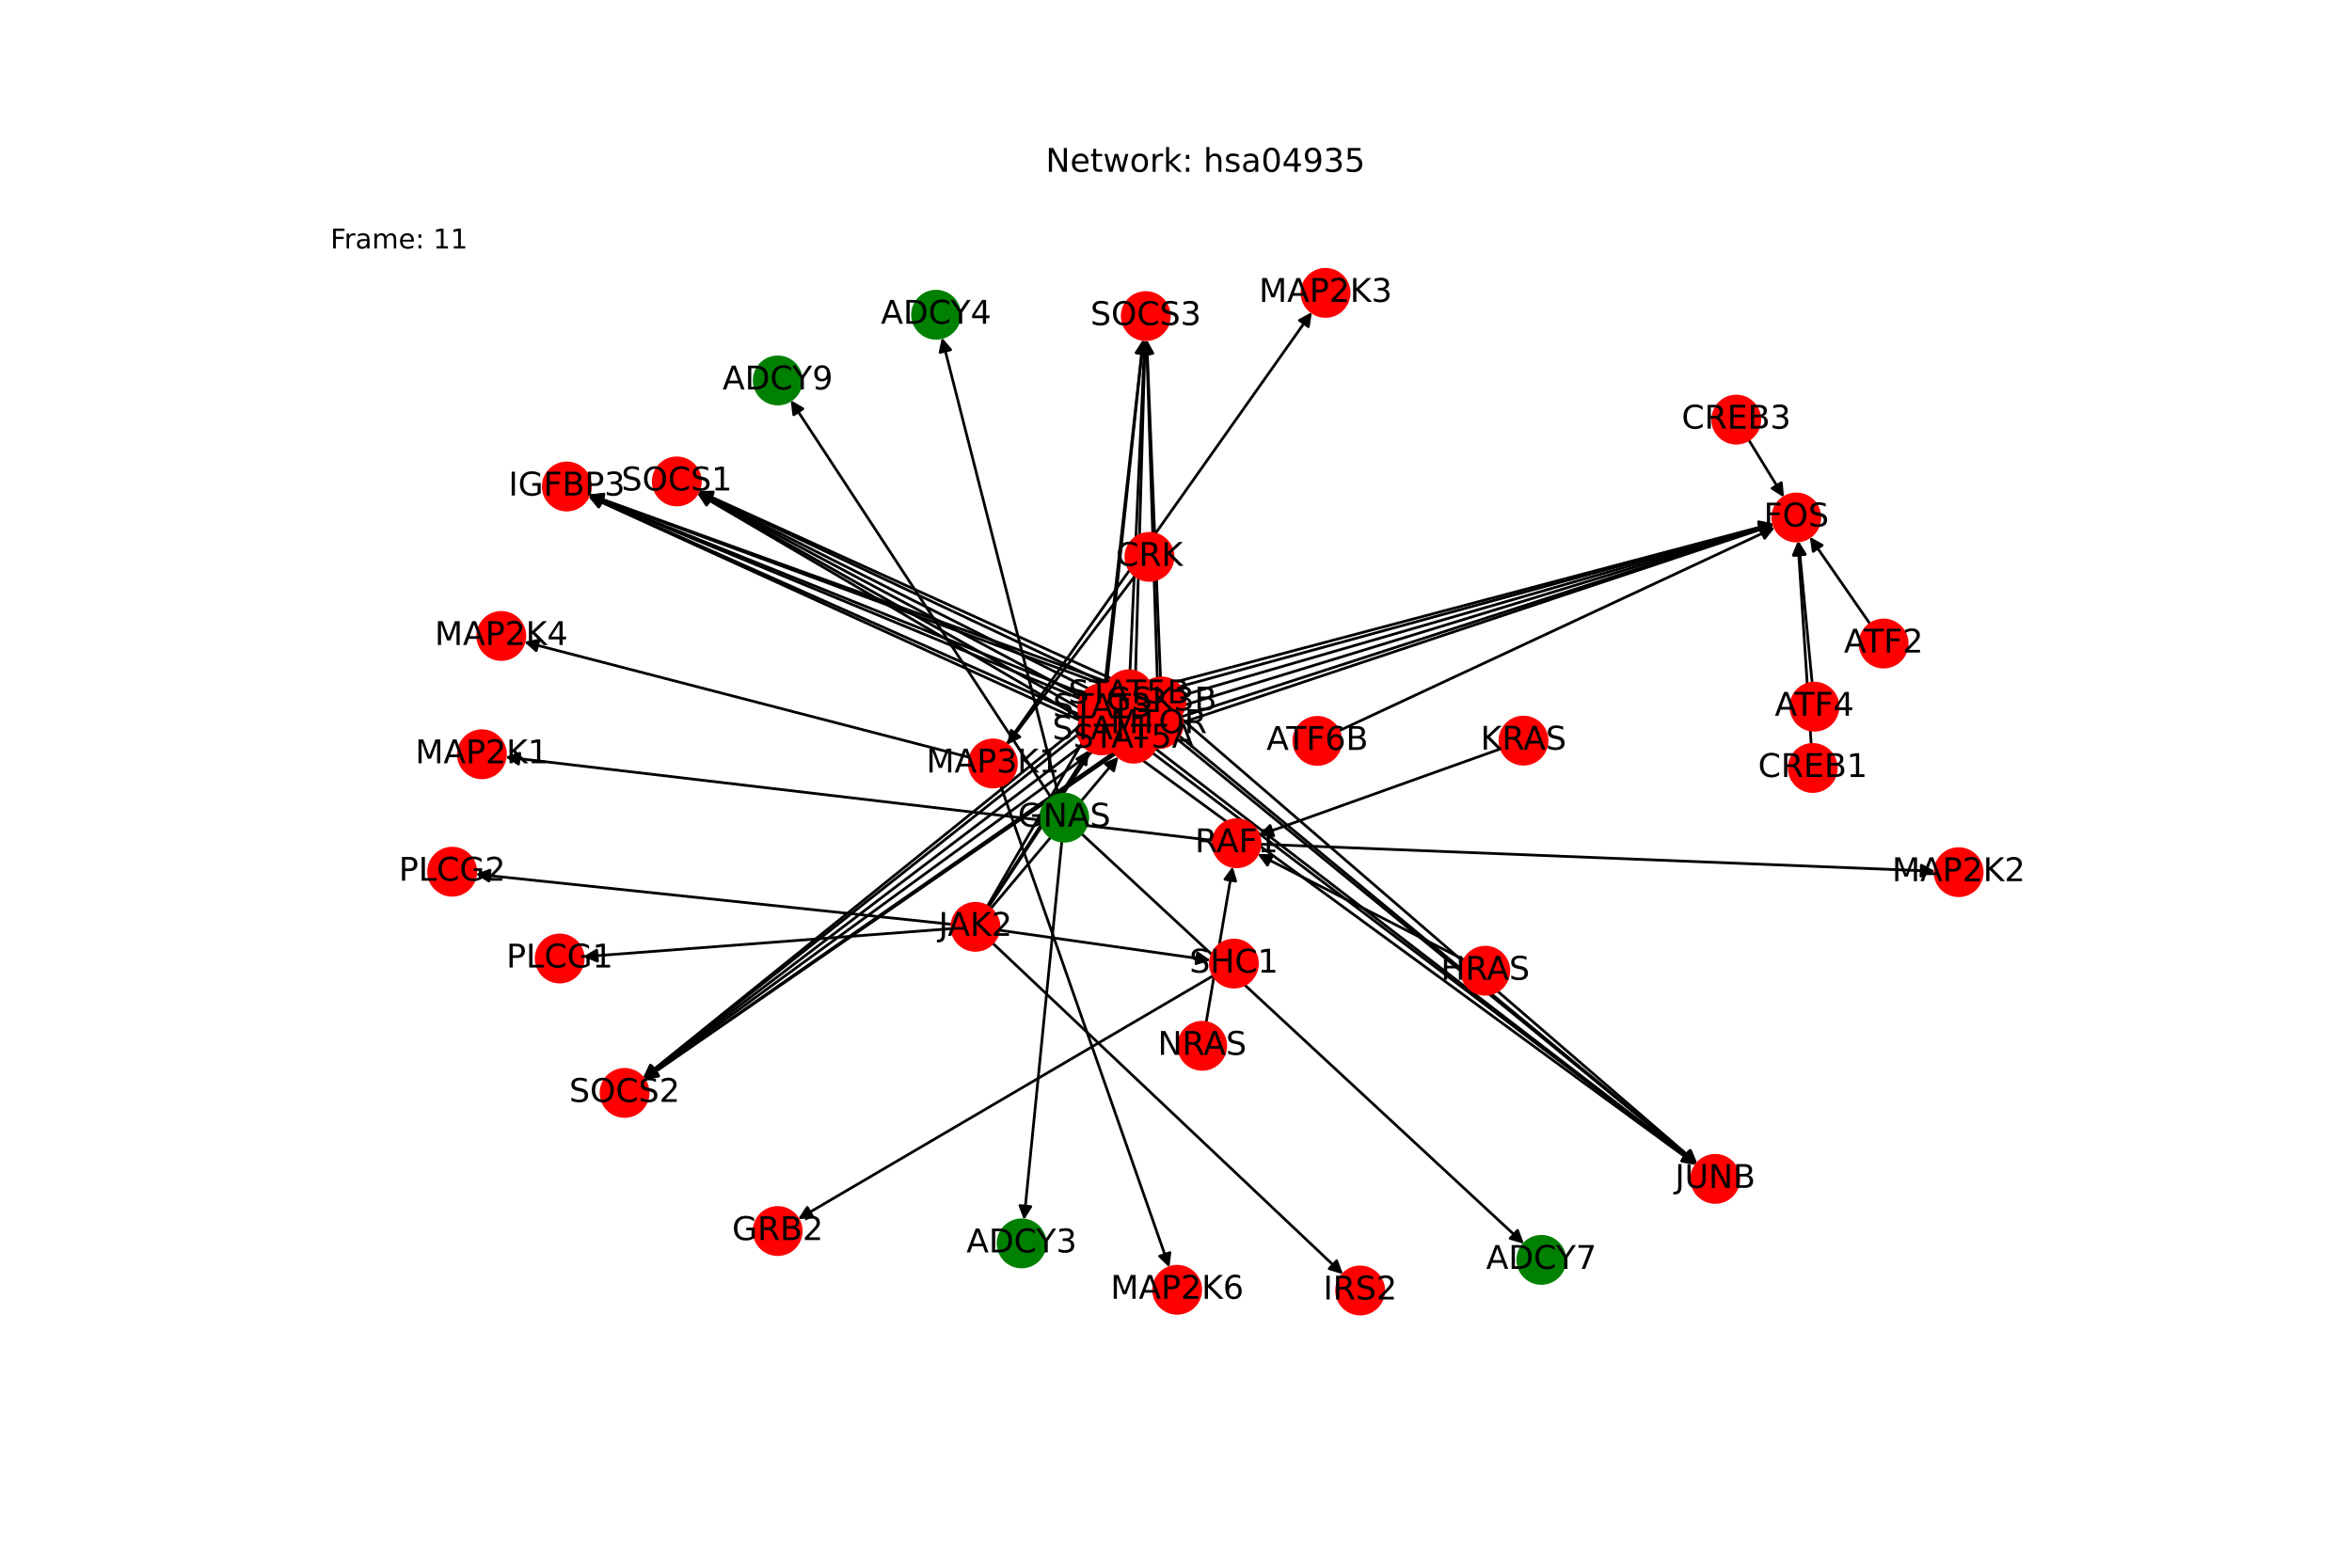<?xml version="1.0" encoding="utf-8" standalone="no"?>
<!DOCTYPE svg PUBLIC "-//W3C//DTD SVG 1.1//EN"
  "http://www.w3.org/Graphics/SVG/1.1/DTD/svg11.dtd">
<!-- Created with matplotlib (https://matplotlib.org/) -->
<svg height="576pt" version="1.1" viewBox="0 0 864 576" width="864pt" xmlns="http://www.w3.org/2000/svg" xmlns:xlink="http://www.w3.org/1999/xlink">
 <defs>
  <style type="text/css">*{stroke-linecap:butt;stroke-linejoin:round;}</style>
 </defs>
 <g id="figure_1">
  <g id="patch_1">
   <path d="M 0 576 
L 864 576 
L 864 0 
L 0 0 
z
" style="fill:#ffffff;"/>
  </g>
  <g id="axes_1">
   <g id="patch_2">
    <path clip-path="url(#p0ca044771a)" d="M 445.66 308.81 
Q 315.643 293.478 186.736 278.277 
" style="fill:none;stroke:#000000;stroke-linecap:round;"/>
    <path clip-path="url(#p0ca044771a)" d="M 190.474 280.732 
L 186.736 278.277 
L 190.943 276.759 
L 190.474 280.732 
z
" style="stroke:#000000;stroke-linecap:round;"/>
   </g>
   <g id="patch_3">
    <path clip-path="url(#p0ca044771a)" d="M 462.917 310.171 
Q 586.878 315.137 709.721 320.059 
" style="fill:none;stroke:#000000;stroke-linecap:round;"/>
    <path clip-path="url(#p0ca044771a)" d="M 705.804 317.901 
L 709.721 320.059 
L 705.644 321.898 
L 705.804 317.901 
z
" style="stroke:#000000;stroke-linecap:round;"/>
   </g>
   <g id="patch_4">
    <path clip-path="url(#p0ca044771a)" d="M 390.072 309.046 
Q 383.116 378.636 376.271 447.113 
" style="fill:none;stroke:#000000;stroke-linecap:round;"/>
    <path clip-path="url(#p0ca044771a)" d="M 378.659 443.332 
L 376.271 447.113 
L 374.679 442.934 
L 378.659 443.332 
z
" style="stroke:#000000;stroke-linecap:round;"/>
   </g>
   <g id="patch_5">
    <path clip-path="url(#p0ca044771a)" d="M 388.796 292.036 
Q 367.401 208.038 346.282 125.124 
" style="fill:none;stroke:#000000;stroke-linecap:round;"/>
    <path clip-path="url(#p0ca044771a)" d="M 345.331 129.493 
L 346.282 125.124 
L 349.207 128.506 
L 345.331 129.493 
z
" style="stroke:#000000;stroke-linecap:round;"/>
   </g>
   <g id="patch_6">
    <path clip-path="url(#p0ca044771a)" d="M 397.286 306.318 
Q 478.572 381.665 559.037 456.252 
" style="fill:none;stroke:#000000;stroke-linecap:round;"/>
    <path clip-path="url(#p0ca044771a)" d="M 557.463 452.066 
L 559.037 456.252 
L 554.744 454.999 
L 557.463 452.066 
z
" style="stroke:#000000;stroke-linecap:round;"/>
   </g>
   <g id="patch_7">
    <path clip-path="url(#p0ca044771a)" d="M 386.189 293.186 
Q 338.32 220.105 291.064 147.959 
" style="fill:none;stroke:#000000;stroke-linecap:round;"/>
    <path clip-path="url(#p0ca044771a)" d="M 291.582 152.401 
L 291.064 147.959 
L 294.928 150.209 
L 291.582 152.401 
z
" style="stroke:#000000;stroke-linecap:round;"/>
   </g>
   <g id="patch_8">
    <path clip-path="url(#p0ca044771a)" d="M 349.685 341.191 
Q 281.963 346.352 215.355 351.428 
" style="fill:none;stroke:#000000;stroke-linecap:round;"/>
    <path clip-path="url(#p0ca044771a)" d="M 219.495 353.119 
L 215.355 351.428 
L 219.192 349.13 
L 219.495 353.119 
z
" style="stroke:#000000;stroke-linecap:round;"/>
   </g>
   <g id="patch_9">
    <path clip-path="url(#p0ca044771a)" d="M 349.707 339.626 
Q 262.214 330.407 175.832 321.306 
" style="fill:none;stroke:#000000;stroke-linecap:round;"/>
    <path clip-path="url(#p0ca044771a)" d="M 179.601 323.714 
L 175.832 321.306 
L 180.02 319.736 
L 179.601 323.714 
z
" style="stroke:#000000;stroke-linecap:round;"/>
   </g>
   <g id="patch_10">
    <path clip-path="url(#p0ca044771a)" d="M 364.616 346.485 
Q 428.987 407.343 492.546 467.433 
" style="fill:none;stroke:#000000;stroke-linecap:round;"/>
    <path clip-path="url(#p0ca044771a)" d="M 491.013 463.232 
L 492.546 467.433 
L 488.265 466.139 
L 491.013 463.232 
z
" style="stroke:#000000;stroke-linecap:round;"/>
   </g>
   <g id="patch_11">
    <path clip-path="url(#p0ca044771a)" d="M 363.004 333.249 
Q 381.52 304.443 399.432 276.578 
" style="fill:none;stroke:#000000;stroke-linecap:round;"/>
    <path clip-path="url(#p0ca044771a)" d="M 395.587 278.861 
L 399.432 276.578 
L 398.951 281.024 
L 395.587 278.861 
z
" style="stroke:#000000;stroke-linecap:round;"/>
   </g>
   <g id="patch_12">
    <path clip-path="url(#p0ca044771a)" d="M 362.662 333.038 
Q 381.616 300.311 400.01 268.551 
" style="fill:none;stroke:#000000;stroke-linecap:round;"/>
    <path clip-path="url(#p0ca044771a)" d="M 396.275 271.01 
L 400.01 268.551 
L 399.736 273.015 
L 396.275 271.01 
z
" style="stroke:#000000;stroke-linecap:round;"/>
   </g>
   <g id="patch_13">
    <path clip-path="url(#p0ca044771a)" d="M 363.893 333.907 
Q 387.385 305.967 410.157 278.883 
" style="fill:none;stroke:#000000;stroke-linecap:round;"/>
    <path clip-path="url(#p0ca044771a)" d="M 406.052 280.657 
L 410.157 278.883 
L 409.114 283.231 
L 406.052 280.657 
z
" style="stroke:#000000;stroke-linecap:round;"/>
   </g>
   <g id="patch_14">
    <path clip-path="url(#p0ca044771a)" d="M 363.093 333.303 
Q 386.514 297.813 409.319 263.256 
" style="fill:none;stroke:#000000;stroke-linecap:round;"/>
    <path clip-path="url(#p0ca044771a)" d="M 405.447 265.493 
L 409.319 263.256 
L 408.785 267.697 
L 405.447 265.493 
z
" style="stroke:#000000;stroke-linecap:round;"/>
   </g>
   <g id="patch_15">
    <path clip-path="url(#p0ca044771a)" d="M 366.894 341.753 
Q 405.791 347.287 443.581 352.664 
" style="fill:none;stroke:#000000;stroke-linecap:round;"/>
    <path clip-path="url(#p0ca044771a)" d="M 439.902 350.12 
L 443.581 352.664 
L 439.339 354.08 
L 439.902 350.12 
z
" style="stroke:#000000;stroke-linecap:round;"/>
   </g>
   <g id="patch_16">
    <path clip-path="url(#p0ca044771a)" d="M 432.363 271.52 
Q 527.872 349.589 622.514 426.951 
" style="fill:none;stroke:#000000;stroke-linecap:round;"/>
    <path clip-path="url(#p0ca044771a)" d="M 620.683 422.871 
L 622.514 426.951 
L 618.151 425.968 
L 620.683 422.871 
z
" style="stroke:#000000;stroke-linecap:round;"/>
   </g>
   <g id="patch_17">
    <path clip-path="url(#p0ca044771a)" d="M 433.898 263.37 
Q 542.768 228.087 650.575 193.148 
" style="fill:none;stroke:#000000;stroke-linecap:round;"/>
    <path clip-path="url(#p0ca044771a)" d="M 646.153 192.479 
L 650.575 193.148 
L 647.386 196.284 
L 646.153 192.479 
z
" style="stroke:#000000;stroke-linecap:round;"/>
   </g>
   <g id="patch_18">
    <path clip-path="url(#p0ca044771a)" d="M 417.62 262.813 
Q 316.933 222.394 217.282 182.391 
" style="fill:none;stroke:#000000;stroke-linecap:round;"/>
    <path clip-path="url(#p0ca044771a)" d="M 220.249 185.738 
L 217.282 182.391 
L 221.739 182.026 
L 220.249 185.738 
z
" style="stroke:#000000;stroke-linecap:round;"/>
   </g>
   <g id="patch_19">
    <path clip-path="url(#p0ca044771a)" d="M 417.926 262.145 
Q 337.149 221.462 257.369 181.282 
" style="fill:none;stroke:#000000;stroke-linecap:round;"/>
    <path clip-path="url(#p0ca044771a)" d="M 260.042 184.867 
L 257.369 181.282 
L 261.841 181.295 
L 260.042 184.867 
z
" style="stroke:#000000;stroke-linecap:round;"/>
   </g>
   <g id="patch_20">
    <path clip-path="url(#p0ca044771a)" d="M 418.531 270.963 
Q 327.549 333.799 237.486 395.999 
" style="fill:none;stroke:#000000;stroke-linecap:round;"/>
    <path clip-path="url(#p0ca044771a)" d="M 241.914 395.372 
L 237.486 395.999 
L 239.641 392.081 
L 241.914 395.372 
z
" style="stroke:#000000;stroke-linecap:round;"/>
   </g>
   <g id="patch_21">
    <path clip-path="url(#p0ca044771a)" d="M 425.385 257.38 
Q 423.283 191.086 421.217 125.909 
" style="fill:none;stroke:#000000;stroke-linecap:round;"/>
    <path clip-path="url(#p0ca044771a)" d="M 419.345 129.97 
L 421.217 125.909 
L 423.343 129.844 
L 419.345 129.97 
z
" style="stroke:#000000;stroke-linecap:round;"/>
   </g>
   <g id="patch_22">
    <path clip-path="url(#p0ca044771a)" d="M 433.222 263.38 
Q 528.375 345.434 622.682 426.756 
" style="fill:none;stroke:#000000;stroke-linecap:round;"/>
    <path clip-path="url(#p0ca044771a)" d="M 620.959 422.63 
L 622.682 426.756 
L 618.347 425.659 
L 620.959 422.63 
z
" style="stroke:#000000;stroke-linecap:round;"/>
   </g>
   <g id="patch_23">
    <path clip-path="url(#p0ca044771a)" d="M 434.979 255.314 
Q 543.27 223.929 650.487 192.855 
" style="fill:none;stroke:#000000;stroke-linecap:round;"/>
    <path clip-path="url(#p0ca044771a)" d="M 646.089 192.048 
L 650.487 192.855 
L 647.202 195.89 
L 646.089 192.048 
z
" style="stroke:#000000;stroke-linecap:round;"/>
   </g>
   <g id="patch_24">
    <path clip-path="url(#p0ca044771a)" d="M 418.519 254.781 
Q 317.435 218.236 217.401 182.072 
" style="fill:none;stroke:#000000;stroke-linecap:round;"/>
    <path clip-path="url(#p0ca044771a)" d="M 220.483 185.313 
L 217.401 182.072 
L 221.843 181.551 
L 220.483 185.313 
z
" style="stroke:#000000;stroke-linecap:round;"/>
   </g>
   <g id="patch_25">
    <path clip-path="url(#p0ca044771a)" d="M 418.777 254.144 
Q 337.648 217.303 257.537 180.925 
" style="fill:none;stroke:#000000;stroke-linecap:round;"/>
    <path clip-path="url(#p0ca044771a)" d="M 260.352 184.4 
L 257.537 180.925 
L 262.006 180.758 
L 260.352 184.4 
z
" style="stroke:#000000;stroke-linecap:round;"/>
   </g>
   <g id="patch_26">
    <path clip-path="url(#p0ca044771a)" d="M 419.666 262.827 
Q 328.053 329.639 237.344 395.792 
" style="fill:none;stroke:#000000;stroke-linecap:round;"/>
    <path clip-path="url(#p0ca044771a)" d="M 241.754 395.051 
L 237.344 395.792 
L 239.397 391.819 
L 241.754 395.051 
z
" style="stroke:#000000;stroke-linecap:round;"/>
   </g>
   <g id="patch_27">
    <path clip-path="url(#p0ca044771a)" d="M 426.311 249.07 
Q 423.785 186.927 421.304 125.902 
" style="fill:none;stroke:#000000;stroke-linecap:round;"/>
    <path clip-path="url(#p0ca044771a)" d="M 419.468 129.98 
L 421.304 125.902 
L 423.465 129.818 
L 419.468 129.98 
z
" style="stroke:#000000;stroke-linecap:round;"/>
   </g>
   <g id="patch_28">
    <path clip-path="url(#p0ca044771a)" d="M 417.017 211.502 
Q 393.49 242.559 370.637 272.724 
" style="fill:none;stroke:#000000;stroke-linecap:round;"/>
    <path clip-path="url(#p0ca044771a)" d="M 374.647 270.744 
L 370.637 272.724 
L 371.458 268.328 
L 374.647 270.744 
z
" style="stroke:#000000;stroke-linecap:round;"/>
   </g>
   <g id="patch_29">
    <path clip-path="url(#p0ca044771a)" d="M 369.732 273.444 
Q 425.832 194.062 481.287 115.593 
" style="fill:none;stroke:#000000;stroke-linecap:round;"/>
    <path clip-path="url(#p0ca044771a)" d="M 477.345 117.705 
L 481.287 115.593 
L 480.612 120.014 
L 477.345 117.705 
z
" style="stroke:#000000;stroke-linecap:round;"/>
   </g>
   <g id="patch_30">
    <path clip-path="url(#p0ca044771a)" d="M 356.348 278.342 
Q 274.442 257.093 193.617 236.125 
" style="fill:none;stroke:#000000;stroke-linecap:round;"/>
    <path clip-path="url(#p0ca044771a)" d="M 196.987 239.065 
L 193.617 236.125 
L 197.991 235.193 
L 196.987 239.065 
z
" style="stroke:#000000;stroke-linecap:round;"/>
   </g>
   <g id="patch_31">
    <path clip-path="url(#p0ca044771a)" d="M 367.596 288.694 
Q 398.579 377.204 429.193 464.66 
" style="fill:none;stroke:#000000;stroke-linecap:round;"/>
    <path clip-path="url(#p0ca044771a)" d="M 429.76 460.224 
L 429.193 464.66 
L 425.984 461.545 
L 429.76 460.224 
z
" style="stroke:#000000;stroke-linecap:round;"/>
   </g>
   <g id="patch_32">
    <path clip-path="url(#p0ca044771a)" d="M 665.343 273.527 
Q 662.892 236.151 660.515 199.89 
" style="fill:none;stroke:#000000;stroke-linecap:round;"/>
    <path clip-path="url(#p0ca044771a)" d="M 658.781 204.012 
L 660.515 199.89 
L 662.773 203.75 
L 658.781 204.012 
z
" style="stroke:#000000;stroke-linecap:round;"/>
   </g>
   <g id="patch_33">
    <path clip-path="url(#p0ca044771a)" d="M 687.007 229.327 
Q 675.906 213.291 665.442 198.175 
" style="fill:none;stroke:#000000;stroke-linecap:round;"/>
    <path clip-path="url(#p0ca044771a)" d="M 666.074 202.602 
L 665.442 198.175 
L 669.363 200.325 
L 666.074 202.602 
z
" style="stroke:#000000;stroke-linecap:round;"/>
   </g>
   <g id="patch_34">
    <path clip-path="url(#p0ca044771a)" d="M 665.698 251.04 
Q 663.199 224.897 660.806 199.868 
" style="fill:none;stroke:#000000;stroke-linecap:round;"/>
    <path clip-path="url(#p0ca044771a)" d="M 659.196 204.04 
L 660.806 199.868 
L 663.178 203.659 
L 659.196 204.04 
z
" style="stroke:#000000;stroke-linecap:round;"/>
   </g>
   <g id="patch_35">
    <path clip-path="url(#p0ca044771a)" d="M 642.343 161.556 
Q 648.844 172.153 654.76 181.796 
" style="fill:none;stroke:#000000;stroke-linecap:round;"/>
    <path clip-path="url(#p0ca044771a)" d="M 654.373 177.341 
L 654.76 181.796 
L 650.964 179.432 
L 654.373 177.341 
z
" style="stroke:#000000;stroke-linecap:round;"/>
   </g>
   <g id="patch_36">
    <path clip-path="url(#p0ca044771a)" d="M 491.772 268.554 
Q 571.901 231.174 651.016 194.267 
" style="fill:none;stroke:#000000;stroke-linecap:round;"/>
    <path clip-path="url(#p0ca044771a)" d="M 646.546 194.146 
L 651.016 194.267 
L 648.237 197.771 
L 646.546 194.146 
z
" style="stroke:#000000;stroke-linecap:round;"/>
   </g>
   <g id="patch_37">
    <path clip-path="url(#p0ca044771a)" d="M 537.9 352.716 
Q 499.933 333.246 462.961 314.286 
" style="fill:none;stroke:#000000;stroke-linecap:round;"/>
    <path clip-path="url(#p0ca044771a)" d="M 465.608 317.891 
L 462.961 314.286 
L 467.433 314.331 
L 465.608 317.891 
z
" style="stroke:#000000;stroke-linecap:round;"/>
   </g>
   <g id="patch_38">
    <path clip-path="url(#p0ca044771a)" d="M 551.492 275.034 
Q 506.952 290.971 463.464 306.531 
" style="fill:none;stroke:#000000;stroke-linecap:round;"/>
    <path clip-path="url(#p0ca044771a)" d="M 467.904 307.066 
L 463.464 306.531 
L 466.557 303.3 
L 467.904 307.066 
z
" style="stroke:#000000;stroke-linecap:round;"/>
   </g>
   <g id="patch_39">
    <path clip-path="url(#p0ca044771a)" d="M 443.071 375.72 
Q 447.941 347.041 452.623 319.465 
" style="fill:none;stroke:#000000;stroke-linecap:round;"/>
    <path clip-path="url(#p0ca044771a)" d="M 449.982 323.074 
L 452.623 319.465 
L 453.925 323.743 
L 449.982 323.074 
z
" style="stroke:#000000;stroke-linecap:round;"/>
   </g>
   <g id="patch_40">
    <path clip-path="url(#p0ca044771a)" d="M 411.71 273.465 
Q 517.404 350.749 622.197 427.372 
" style="fill:none;stroke:#000000;stroke-linecap:round;"/>
    <path clip-path="url(#p0ca044771a)" d="M 620.148 423.397 
L 622.197 427.372 
L 617.787 426.626 
L 620.148 423.397 
z
" style="stroke:#000000;stroke-linecap:round;"/>
   </g>
   <g id="patch_41">
    <path clip-path="url(#p0ca044771a)" d="M 413 265.815 
Q 532.296 229.244 650.523 193.001 
" style="fill:none;stroke:#000000;stroke-linecap:round;"/>
    <path clip-path="url(#p0ca044771a)" d="M 646.113 192.261 
L 650.523 193.001 
L 647.285 196.086 
L 646.113 192.261 
z
" style="stroke:#000000;stroke-linecap:round;"/>
   </g>
   <g id="patch_42">
    <path clip-path="url(#p0ca044771a)" d="M 396.842 264.762 
Q 306.464 223.551 217.104 182.805 
" style="fill:none;stroke:#000000;stroke-linecap:round;"/>
    <path clip-path="url(#p0ca044771a)" d="M 219.913 186.284 
L 217.104 182.805 
L 221.573 182.645 
L 219.913 186.284 
z
" style="stroke:#000000;stroke-linecap:round;"/>
   </g>
   <g id="patch_43">
    <path clip-path="url(#p0ca044771a)" d="M 397.247 263.975 
Q 326.677 222.618 257.071 181.826 
" style="fill:none;stroke:#000000;stroke-linecap:round;"/>
    <path clip-path="url(#p0ca044771a)" d="M 259.51 185.574 
L 257.071 181.826 
L 261.533 182.123 
L 259.51 185.574 
z
" style="stroke:#000000;stroke-linecap:round;"/>
   </g>
   <g id="patch_44">
    <path clip-path="url(#p0ca044771a)" d="M 397.821 273.595 
Q 317.078 334.956 237.226 395.64 
" style="fill:none;stroke:#000000;stroke-linecap:round;"/>
    <path clip-path="url(#p0ca044771a)" d="M 241.621 394.812 
L 237.226 395.64 
L 239.2 391.627 
L 241.621 394.812 
z
" style="stroke:#000000;stroke-linecap:round;"/>
   </g>
   <g id="patch_45">
    <path clip-path="url(#p0ca044771a)" d="M 405.634 259.746 
Q 412.813 192.245 419.873 125.856 
" style="fill:none;stroke:#000000;stroke-linecap:round;"/>
    <path clip-path="url(#p0ca044771a)" d="M 417.461 129.622 
L 419.873 125.856 
L 421.439 130.045 
L 417.461 129.622 
z
" style="stroke:#000000;stroke-linecap:round;"/>
   </g>
   <g id="patch_46">
    <path clip-path="url(#p0ca044771a)" d="M 411.78 265.366 
Q 517.501 346.616 622.335 427.184 
" style="fill:none;stroke:#000000;stroke-linecap:round;"/>
    <path clip-path="url(#p0ca044771a)" d="M 620.382 423.161 
L 622.335 427.184 
L 617.945 426.332 
L 620.382 423.161 
z
" style="stroke:#000000;stroke-linecap:round;"/>
   </g>
   <g id="patch_47">
    <path clip-path="url(#p0ca044771a)" d="M 413.265 257.796 
Q 532.395 225.11 650.448 192.721 
" style="fill:none;stroke:#000000;stroke-linecap:round;"/>
    <path clip-path="url(#p0ca044771a)" d="M 646.061 191.85 
L 650.448 192.721 
L 647.119 195.708 
L 646.061 191.85 
z
" style="stroke:#000000;stroke-linecap:round;"/>
   </g>
   <g id="patch_48">
    <path clip-path="url(#p0ca044771a)" d="M 396.907 256.778 
Q 306.559 219.418 217.243 182.485 
" style="fill:none;stroke:#000000;stroke-linecap:round;"/>
    <path clip-path="url(#p0ca044771a)" d="M 220.175 185.862 
L 217.243 182.485 
L 221.704 182.165 
L 220.175 185.862 
z
" style="stroke:#000000;stroke-linecap:round;"/>
   </g>
   <g id="patch_49">
    <path clip-path="url(#p0ca044771a)" d="M 397.269 256.019 
Q 326.774 218.486 257.266 181.478 
" style="fill:none;stroke:#000000;stroke-linecap:round;"/>
    <path clip-path="url(#p0ca044771a)" d="M 259.857 185.123 
L 257.266 181.478 
L 261.737 181.593 
L 259.857 185.123 
z
" style="stroke:#000000;stroke-linecap:round;"/>
   </g>
   <g id="patch_50">
    <path clip-path="url(#p0ca044771a)" d="M 398.167 265.525 
Q 317.176 330.822 237.055 395.417 
" style="fill:none;stroke:#000000;stroke-linecap:round;"/>
    <path clip-path="url(#p0ca044771a)" d="M 241.425 394.463 
L 237.055 395.417 
L 238.914 391.349 
L 241.425 394.463 
z
" style="stroke:#000000;stroke-linecap:round;"/>
   </g>
   <g id="patch_51">
    <path clip-path="url(#p0ca044771a)" d="M 405.868 251.481 
Q 412.91 188.109 419.827 125.847 
" style="fill:none;stroke:#000000;stroke-linecap:round;"/>
    <path clip-path="url(#p0ca044771a)" d="M 417.398 129.601 
L 419.827 125.847 
L 421.374 130.043 
L 417.398 129.601 
z
" style="stroke:#000000;stroke-linecap:round;"/>
   </g>
   <g id="patch_52">
    <path clip-path="url(#p0ca044771a)" d="M 423.356 276.63 
Q 523.269 352.272 622.29 427.239 
" style="fill:none;stroke:#000000;stroke-linecap:round;"/>
    <path clip-path="url(#p0ca044771a)" d="M 620.308 423.23 
L 622.29 427.239 
L 617.894 426.419 
L 620.308 423.23 
z
" style="stroke:#000000;stroke-linecap:round;"/>
   </g>
   <g id="patch_53">
    <path clip-path="url(#p0ca044771a)" d="M 424.661 268.658 
Q 538.161 230.768 650.6 193.231 
" style="fill:none;stroke:#000000;stroke-linecap:round;"/>
    <path clip-path="url(#p0ca044771a)" d="M 646.173 192.6 
L 650.6 193.231 
L 647.439 196.394 
L 646.173 192.6 
z
" style="stroke:#000000;stroke-linecap:round;"/>
   </g>
   <g id="patch_54">
    <path clip-path="url(#p0ca044771a)" d="M 408.533 267.878 
Q 312.328 225.074 217.144 182.724 
" style="fill:none;stroke:#000000;stroke-linecap:round;"/>
    <path clip-path="url(#p0ca044771a)" d="M 219.985 186.178 
L 217.144 182.724 
L 221.611 182.523 
L 219.985 186.178 
z
" style="stroke:#000000;stroke-linecap:round;"/>
   </g>
   <g id="patch_55">
    <path clip-path="url(#p0ca044771a)" d="M 408.902 267.15 
Q 332.54 224.141 257.153 181.68 
" style="fill:none;stroke:#000000;stroke-linecap:round;"/>
    <path clip-path="url(#p0ca044771a)" d="M 259.656 185.386 
L 257.153 181.68 
L 261.619 181.901 
L 259.656 185.386 
z
" style="stroke:#000000;stroke-linecap:round;"/>
   </g>
   <g id="patch_56">
    <path clip-path="url(#p0ca044771a)" d="M 409.34 276.347 
Q 322.945 336.478 237.467 395.97 
" style="fill:none;stroke:#000000;stroke-linecap:round;"/>
    <path clip-path="url(#p0ca044771a)" d="M 241.892 395.326 
L 237.467 395.97 
L 239.607 392.043 
L 241.892 395.326 
z
" style="stroke:#000000;stroke-linecap:round;"/>
   </g>
   <g id="patch_57">
    <path clip-path="url(#p0ca044771a)" d="M 416.697 262.743 
Q 418.678 193.766 420.626 125.907 
" style="fill:none;stroke:#000000;stroke-linecap:round;"/>
    <path clip-path="url(#p0ca044771a)" d="M 418.512 129.848 
L 420.626 125.907 
L 422.511 129.963 
L 418.512 129.848 
z
" style="stroke:#000000;stroke-linecap:round;"/>
   </g>
   <g id="patch_58">
    <path clip-path="url(#p0ca044771a)" d="M 421.381 260.612 
Q 522.398 344.119 622.553 426.914 
" style="fill:none;stroke:#000000;stroke-linecap:round;"/>
    <path clip-path="url(#p0ca044771a)" d="M 620.745 422.824 
L 622.553 426.914 
L 618.196 425.907 
L 620.745 422.824 
z
" style="stroke:#000000;stroke-linecap:round;"/>
   </g>
   <g id="patch_59">
    <path clip-path="url(#p0ca044771a)" d="M 423.075 252.876 
Q 537.289 222.614 650.423 192.639 
" style="fill:none;stroke:#000000;stroke-linecap:round;"/>
    <path clip-path="url(#p0ca044771a)" d="M 646.044 191.73 
L 650.423 192.639 
L 647.069 195.596 
L 646.044 191.73 
z
" style="stroke:#000000;stroke-linecap:round;"/>
   </g>
   <g id="patch_60">
    <path clip-path="url(#p0ca044771a)" d="M 406.586 252.092 
Q 311.458 216.922 217.379 182.139 
" style="fill:none;stroke:#000000;stroke-linecap:round;"/>
    <path clip-path="url(#p0ca044771a)" d="M 220.437 185.402 
L 217.379 182.139 
L 221.824 181.65 
L 220.437 185.402 
z
" style="stroke:#000000;stroke-linecap:round;"/>
   </g>
   <g id="patch_61">
    <path clip-path="url(#p0ca044771a)" d="M 406.873 251.405 
Q 331.671 215.989 257.481 181.049 
" style="fill:none;stroke:#000000;stroke-linecap:round;"/>
    <path clip-path="url(#p0ca044771a)" d="M 260.247 184.562 
L 257.481 181.049 
L 261.952 180.943 
L 260.247 184.562 
z
" style="stroke:#000000;stroke-linecap:round;"/>
   </g>
   <g id="patch_62">
    <path clip-path="url(#p0ca044771a)" d="M 407.913 260.464 
Q 322.075 328.324 237.114 395.49 
" style="fill:none;stroke:#000000;stroke-linecap:round;"/>
    <path clip-path="url(#p0ca044771a)" d="M 241.492 394.578 
L 237.114 395.49 
L 239.011 391.44 
L 241.492 394.578 
z
" style="stroke:#000000;stroke-linecap:round;"/>
   </g>
   <g id="patch_63">
    <path clip-path="url(#p0ca044771a)" d="M 415.092 246.438 
Q 417.807 185.61 420.471 125.898 
" style="fill:none;stroke:#000000;stroke-linecap:round;"/>
    <path clip-path="url(#p0ca044771a)" d="M 418.295 129.805 
L 420.471 125.898 
L 422.291 129.983 
L 418.295 129.805 
z
" style="stroke:#000000;stroke-linecap:round;"/>
   </g>
   <g id="patch_64">
    <path clip-path="url(#p0ca044771a)" d="M 445.792 358.421 
Q 369.471 403.173 294.114 447.36 
" style="fill:none;stroke:#000000;stroke-linecap:round;"/>
    <path clip-path="url(#p0ca044771a)" d="M 298.576 447.062 
L 294.114 447.36 
L 296.553 443.612 
L 298.576 447.062 
z
" style="stroke:#000000;stroke-linecap:round;"/>
   </g>
   <g id="PathCollection_1">
    <defs>
     <path d="M 0 8.66 
C 2.297 8.66 4.5 7.748 6.124 6.124 
C 7.748 4.5 8.66 2.297 8.66 -0 
C 8.66 -2.297 7.748 -4.5 6.124 -6.124 
C 4.5 -7.748 2.297 -8.66 0 -8.66 
C -2.297 -8.66 -4.5 -7.748 -6.124 -6.124 
C -7.748 -4.5 -8.66 -2.297 -8.66 0 
C -8.66 2.297 -7.748 4.5 -6.124 6.124 
C -4.5 7.748 -2.297 8.66 0 8.66 
z
" id="C0_0_b22e620577"/>
    </defs>
    <g clip-path="url(#p0ca044771a)">
     <use style="fill:#ff0000;stroke:#ff0000;" x="454.26" xlink:href="#C0_0_b22e620577" y="309.824"/>
    </g>
    <g clip-path="url(#p0ca044771a)">
     <use style="fill:#008000;stroke:#008000;" x="390.934" xlink:href="#C0_0_b22e620577" y="300.43"/>
    </g>
    <g clip-path="url(#p0ca044771a)">
     <use style="fill:#ff0000;stroke:#ff0000;" x="358.321" xlink:href="#C0_0_b22e620577" y="340.533"/>
    </g>
    <g clip-path="url(#p0ca044771a)">
     <use style="fill:#ff0000;stroke:#ff0000;" x="425.66" xlink:href="#C0_0_b22e620577" y="266.04"/>
    </g>
    <g clip-path="url(#p0ca044771a)">
     <use style="fill:#ff0000;stroke:#ff0000;" x="426.663" xlink:href="#C0_0_b22e620577" y="257.725"/>
    </g>
    <g clip-path="url(#p0ca044771a)">
     <use style="fill:#ff0000;stroke:#ff0000;" x="659.876" xlink:href="#C0_0_b22e620577" y="190.134"/>
    </g>
    <g clip-path="url(#p0ca044771a)">
     <use style="fill:#ff0000;stroke:#ff0000;" x="630.087" xlink:href="#C0_0_b22e620577" y="433.141"/>
    </g>
    <g clip-path="url(#p0ca044771a)">
     <use style="fill:#ff0000;stroke:#ff0000;" x="422.246" xlink:href="#C0_0_b22e620577" y="204.601"/>
    </g>
    <g clip-path="url(#p0ca044771a)">
     <use style="fill:#ff0000;stroke:#ff0000;" x="364.733" xlink:href="#C0_0_b22e620577" y="280.517"/>
    </g>
    <g clip-path="url(#p0ca044771a)">
     <use style="fill:#ff0000;stroke:#ff0000;" x="285.681" xlink:href="#C0_0_b22e620577" y="452.305"/>
    </g>
    <g clip-path="url(#p0ca044771a)">
     <use style="fill:#ff0000;stroke:#ff0000;" x="208.208" xlink:href="#C0_0_b22e620577" y="178.749"/>
    </g>
    <g clip-path="url(#p0ca044771a)">
     <use style="fill:#ff0000;stroke:#ff0000;" x="205.609" xlink:href="#C0_0_b22e620577" y="352.171"/>
    </g>
    <g clip-path="url(#p0ca044771a)">
     <use style="fill:#ff0000;stroke:#ff0000;" x="166.106" xlink:href="#C0_0_b22e620577" y="320.281"/>
    </g>
    <g clip-path="url(#p0ca044771a)">
     <use style="fill:#008000;stroke:#008000;" x="375.298" xlink:href="#C0_0_b22e620577" y="456.845"/>
    </g>
    <g clip-path="url(#p0ca044771a)">
     <use style="fill:#008000;stroke:#008000;" x="343.868" xlink:href="#C0_0_b22e620577" y="115.645"/>
    </g>
    <g clip-path="url(#p0ca044771a)">
     <use style="fill:#008000;stroke:#008000;" x="566.211" xlink:href="#C0_0_b22e620577" y="462.901"/>
    </g>
    <g clip-path="url(#p0ca044771a)">
     <use style="fill:#008000;stroke:#008000;" x="285.706" xlink:href="#C0_0_b22e620577" y="139.779"/>
    </g>
    <g clip-path="url(#p0ca044771a)">
     <use style="fill:#ff0000;stroke:#ff0000;" x="177.022" xlink:href="#C0_0_b22e620577" y="277.131"/>
    </g>
    <g clip-path="url(#p0ca044771a)">
     <use style="fill:#ff0000;stroke:#ff0000;" x="719.494" xlink:href="#C0_0_b22e620577" y="320.451"/>
    </g>
    <g clip-path="url(#p0ca044771a)">
     <use style="fill:#ff0000;stroke:#ff0000;" x="665.909" xlink:href="#C0_0_b22e620577" y="282.17"/>
    </g>
    <g clip-path="url(#p0ca044771a)">
     <use style="fill:#ff0000;stroke:#ff0000;" x="691.936" xlink:href="#C0_0_b22e620577" y="236.447"/>
    </g>
    <g clip-path="url(#p0ca044771a)">
     <use style="fill:#ff0000;stroke:#ff0000;" x="666.522" xlink:href="#C0_0_b22e620577" y="259.658"/>
    </g>
    <g clip-path="url(#p0ca044771a)">
     <use style="fill:#ff0000;stroke:#ff0000;" x="637.815" xlink:href="#C0_0_b22e620577" y="154.175"/>
    </g>
    <g clip-path="url(#p0ca044771a)">
     <use style="fill:#ff0000;stroke:#ff0000;" x="483.925" xlink:href="#C0_0_b22e620577" y="272.215"/>
    </g>
    <g clip-path="url(#p0ca044771a)">
     <use style="fill:#ff0000;stroke:#ff0000;" x="545.608" xlink:href="#C0_0_b22e620577" y="356.668"/>
    </g>
    <g clip-path="url(#p0ca044771a)">
     <use style="fill:#ff0000;stroke:#ff0000;" x="559.645" xlink:href="#C0_0_b22e620577" y="272.117"/>
    </g>
    <g clip-path="url(#p0ca044771a)">
     <use style="fill:#ff0000;stroke:#ff0000;" x="441.621" xlink:href="#C0_0_b22e620577" y="384.256"/>
    </g>
    <g clip-path="url(#p0ca044771a)">
     <use style="fill:#ff0000;stroke:#ff0000;" x="499.653" xlink:href="#C0_0_b22e620577" y="474.153"/>
    </g>
    <g clip-path="url(#p0ca044771a)">
     <use style="fill:#ff0000;stroke:#ff0000;" x="248.634" xlink:href="#C0_0_b22e620577" y="176.882"/>
    </g>
    <g clip-path="url(#p0ca044771a)">
     <use style="fill:#ff0000;stroke:#ff0000;" x="229.442" xlink:href="#C0_0_b22e620577" y="401.555"/>
    </g>
    <g clip-path="url(#p0ca044771a)">
     <use style="fill:#ff0000;stroke:#ff0000;" x="420.907" xlink:href="#C0_0_b22e620577" y="116.132"/>
    </g>
    <g clip-path="url(#p0ca044771a)">
     <use style="fill:#ff0000;stroke:#ff0000;" x="404.719" xlink:href="#C0_0_b22e620577" y="268.354"/>
    </g>
    <g clip-path="url(#p0ca044771a)">
     <use style="fill:#ff0000;stroke:#ff0000;" x="404.912" xlink:href="#C0_0_b22e620577" y="260.088"/>
    </g>
    <g clip-path="url(#p0ca044771a)">
     <use style="fill:#ff0000;stroke:#ff0000;" x="416.448" xlink:href="#C0_0_b22e620577" y="271.4"/>
    </g>
    <g clip-path="url(#p0ca044771a)">
     <use style="fill:#ff0000;stroke:#ff0000;" x="414.706" xlink:href="#C0_0_b22e620577" y="255.094"/>
    </g>
    <g clip-path="url(#p0ca044771a)">
     <use style="fill:#ff0000;stroke:#ff0000;" x="453.262" xlink:href="#C0_0_b22e620577" y="354.041"/>
    </g>
    <g clip-path="url(#p0ca044771a)">
     <use style="fill:#ff0000;stroke:#ff0000;" x="486.931" xlink:href="#C0_0_b22e620577" y="107.607"/>
    </g>
    <g clip-path="url(#p0ca044771a)">
     <use style="fill:#ff0000;stroke:#ff0000;" x="184.15" xlink:href="#C0_0_b22e620577" y="233.669"/>
    </g>
    <g clip-path="url(#p0ca044771a)">
     <use style="fill:#ff0000;stroke:#ff0000;" x="432.425" xlink:href="#C0_0_b22e620577" y="473.89"/>
    </g>
   </g>
   <g id="text_1">
    <g clip-path="url(#p0ca044771a)">
     <!-- RAF1 -->
     <g transform="translate(438.959 313.135)scale(0.12 -0.12)">
      <defs>
       <path d="M 44.391 34.188 
Q 47.562 33.109 50.562 29.594 
Q 53.562 26.078 56.594 19.922 
L 66.609 0 
L 56 0 
L 46.688 18.703 
Q 43.062 26.031 39.672 28.422 
Q 36.281 30.812 30.422 30.812 
L 19.672 30.812 
L 19.672 0 
L 9.812 0 
L 9.812 72.906 
L 32.078 72.906 
Q 44.578 72.906 50.734 67.672 
Q 56.891 62.453 56.891 51.906 
Q 56.891 45.016 53.688 40.469 
Q 50.484 35.938 44.391 34.188 
z
M 19.672 64.797 
L 19.672 38.922 
L 32.078 38.922 
Q 39.203 38.922 42.844 42.219 
Q 46.484 45.516 46.484 51.906 
Q 46.484 58.297 42.844 61.547 
Q 39.203 64.797 32.078 64.797 
z
" id="DejaVuSans-82"/>
       <path d="M 34.188 63.188 
L 20.797 26.906 
L 47.609 26.906 
z
M 28.609 72.906 
L 39.797 72.906 
L 67.578 0 
L 57.328 0 
L 50.688 18.703 
L 17.828 18.703 
L 11.188 0 
L 0.781 0 
z
" id="DejaVuSans-65"/>
       <path d="M 9.812 72.906 
L 51.703 72.906 
L 51.703 64.594 
L 19.672 64.594 
L 19.672 43.109 
L 48.578 43.109 
L 48.578 34.812 
L 19.672 34.812 
L 19.672 0 
L 9.812 0 
z
" id="DejaVuSans-70"/>
       <path d="M 12.406 8.297 
L 28.516 8.297 
L 28.516 63.922 
L 10.984 60.406 
L 10.984 69.391 
L 28.422 72.906 
L 38.281 72.906 
L 38.281 8.297 
L 54.391 8.297 
L 54.391 0 
L 12.406 0 
z
" id="DejaVuSans-49"/>
      </defs>
      <use xlink:href="#DejaVuSans-82"/>
      <use x="65.482" xlink:href="#DejaVuSans-65"/>
      <use x="133.891" xlink:href="#DejaVuSans-70"/>
      <use x="191.41" xlink:href="#DejaVuSans-49"/>
     </g>
    </g>
   </g>
   <g id="text_2">
    <g clip-path="url(#p0ca044771a)">
     <!-- GNAS -->
     <g transform="translate(373.882 303.741)scale(0.12 -0.12)">
      <defs>
       <path d="M 59.516 10.406 
L 59.516 29.984 
L 43.406 29.984 
L 43.406 38.094 
L 69.281 38.094 
L 69.281 6.781 
Q 63.578 2.734 56.688 0.656 
Q 49.812 -1.422 42 -1.422 
Q 24.906 -1.422 15.25 8.562 
Q 5.609 18.562 5.609 36.375 
Q 5.609 54.25 15.25 64.234 
Q 24.906 74.219 42 74.219 
Q 49.125 74.219 55.547 72.453 
Q 61.969 70.703 67.391 67.281 
L 67.391 56.781 
Q 61.922 61.422 55.766 63.766 
Q 49.609 66.109 42.828 66.109 
Q 29.438 66.109 22.719 58.641 
Q 16.016 51.172 16.016 36.375 
Q 16.016 21.625 22.719 14.156 
Q 29.438 6.688 42.828 6.688 
Q 48.047 6.688 52.141 7.594 
Q 56.25 8.5 59.516 10.406 
z
" id="DejaVuSans-71"/>
       <path d="M 9.812 72.906 
L 23.094 72.906 
L 55.422 11.922 
L 55.422 72.906 
L 64.984 72.906 
L 64.984 0 
L 51.703 0 
L 19.391 60.984 
L 19.391 0 
L 9.812 0 
z
" id="DejaVuSans-78"/>
       <path d="M 53.516 70.516 
L 53.516 60.891 
Q 47.906 63.578 42.922 64.891 
Q 37.938 66.219 33.297 66.219 
Q 25.25 66.219 20.875 63.094 
Q 16.5 59.969 16.5 54.203 
Q 16.5 49.359 19.406 46.891 
Q 22.312 44.438 30.422 42.922 
L 36.375 41.703 
Q 47.406 39.594 52.656 34.297 
Q 57.906 29 57.906 20.125 
Q 57.906 9.516 50.797 4.047 
Q 43.703 -1.422 29.984 -1.422 
Q 24.812 -1.422 18.969 -0.25 
Q 13.141 0.922 6.891 3.219 
L 6.891 13.375 
Q 12.891 10.016 18.656 8.297 
Q 24.422 6.594 29.984 6.594 
Q 38.422 6.594 43.016 9.906 
Q 47.609 13.234 47.609 19.391 
Q 47.609 24.75 44.312 27.781 
Q 41.016 30.812 33.5 32.328 
L 27.484 33.5 
Q 16.453 35.688 11.516 40.375 
Q 6.594 45.062 6.594 53.422 
Q 6.594 63.094 13.406 68.656 
Q 20.219 74.219 32.172 74.219 
Q 37.312 74.219 42.625 73.281 
Q 47.953 72.359 53.516 70.516 
z
" id="DejaVuSans-83"/>
      </defs>
      <use xlink:href="#DejaVuSans-71"/>
      <use x="77.49" xlink:href="#DejaVuSans-78"/>
      <use x="152.295" xlink:href="#DejaVuSans-65"/>
      <use x="220.703" xlink:href="#DejaVuSans-83"/>
     </g>
    </g>
   </g>
   <g id="text_3">
    <g clip-path="url(#p0ca044771a)">
     <!-- JAK2 -->
     <g transform="translate(344.8 343.845)scale(0.12 -0.12)">
      <defs>
       <path d="M 9.812 72.906 
L 19.672 72.906 
L 19.672 5.078 
Q 19.672 -8.109 14.672 -14.062 
Q 9.672 -20.016 -1.422 -20.016 
L -5.172 -20.016 
L -5.172 -11.719 
L -2.094 -11.719 
Q 4.438 -11.719 7.125 -8.047 
Q 9.812 -4.391 9.812 5.078 
z
" id="DejaVuSans-74"/>
       <path d="M 9.812 72.906 
L 19.672 72.906 
L 19.672 42.094 
L 52.391 72.906 
L 65.094 72.906 
L 28.906 38.922 
L 67.672 0 
L 54.688 0 
L 19.672 35.109 
L 19.672 0 
L 9.812 0 
z
" id="DejaVuSans-75"/>
       <path d="M 19.188 8.297 
L 53.609 8.297 
L 53.609 0 
L 7.328 0 
L 7.328 8.297 
Q 12.938 14.109 22.625 23.891 
Q 32.328 33.688 34.812 36.531 
Q 39.547 41.844 41.422 45.531 
Q 43.312 49.219 43.312 52.781 
Q 43.312 58.594 39.234 62.25 
Q 35.156 65.922 28.609 65.922 
Q 23.969 65.922 18.812 64.312 
Q 13.672 62.703 7.812 59.422 
L 7.812 69.391 
Q 13.766 71.781 18.938 73 
Q 24.125 74.219 28.422 74.219 
Q 39.75 74.219 46.484 68.547 
Q 53.219 62.891 53.219 53.422 
Q 53.219 48.922 51.531 44.891 
Q 49.859 40.875 45.406 35.406 
Q 44.188 33.984 37.641 27.219 
Q 31.109 20.453 19.188 8.297 
z
" id="DejaVuSans-50"/>
      </defs>
      <use xlink:href="#DejaVuSans-74"/>
      <use x="27.742" xlink:href="#DejaVuSans-65"/>
      <use x="96.15" xlink:href="#DejaVuSans-75"/>
      <use x="161.727" xlink:href="#DejaVuSans-50"/>
     </g>
    </g>
   </g>
   <g id="text_4">
    <g clip-path="url(#p0ca044771a)">
     <!-- MTOR -->
     <g transform="translate(407.926 269.351)scale(0.12 -0.12)">
      <defs>
       <path d="M 9.812 72.906 
L 24.516 72.906 
L 43.109 23.297 
L 61.812 72.906 
L 76.516 72.906 
L 76.516 0 
L 66.891 0 
L 66.891 64.016 
L 48.094 14.016 
L 38.188 14.016 
L 19.391 64.016 
L 19.391 0 
L 9.812 0 
z
" id="DejaVuSans-77"/>
       <path d="M -0.297 72.906 
L 61.375 72.906 
L 61.375 64.594 
L 35.5 64.594 
L 35.5 0 
L 25.594 0 
L 25.594 64.594 
L -0.297 64.594 
z
" id="DejaVuSans-84"/>
       <path d="M 39.406 66.219 
Q 28.656 66.219 22.328 58.203 
Q 16.016 50.203 16.016 36.375 
Q 16.016 22.609 22.328 14.594 
Q 28.656 6.594 39.406 6.594 
Q 50.141 6.594 56.422 14.594 
Q 62.703 22.609 62.703 36.375 
Q 62.703 50.203 56.422 58.203 
Q 50.141 66.219 39.406 66.219 
z
M 39.406 74.219 
Q 54.734 74.219 63.906 63.938 
Q 73.094 53.656 73.094 36.375 
Q 73.094 19.141 63.906 8.859 
Q 54.734 -1.422 39.406 -1.422 
Q 24.031 -1.422 14.812 8.828 
Q 5.609 19.094 5.609 36.375 
Q 5.609 53.656 14.812 63.938 
Q 24.031 74.219 39.406 74.219 
z
" id="DejaVuSans-79"/>
      </defs>
      <use xlink:href="#DejaVuSans-77"/>
      <use x="86.279" xlink:href="#DejaVuSans-84"/>
      <use x="147.363" xlink:href="#DejaVuSans-79"/>
      <use x="226.074" xlink:href="#DejaVuSans-82"/>
     </g>
    </g>
   </g>
   <g id="text_5">
    <g clip-path="url(#p0ca044771a)">
     <!-- GSK3B -->
     <g transform="translate(406.336 261.036)scale(0.12 -0.12)">
      <defs>
       <path d="M 40.578 39.312 
Q 47.656 37.797 51.625 33 
Q 55.609 28.219 55.609 21.188 
Q 55.609 10.406 48.188 4.484 
Q 40.766 -1.422 27.094 -1.422 
Q 22.516 -1.422 17.656 -0.516 
Q 12.797 0.391 7.625 2.203 
L 7.625 11.719 
Q 11.719 9.328 16.594 8.109 
Q 21.484 6.891 26.812 6.891 
Q 36.078 6.891 40.938 10.547 
Q 45.797 14.203 45.797 21.188 
Q 45.797 27.641 41.281 31.266 
Q 36.766 34.906 28.719 34.906 
L 20.219 34.906 
L 20.219 43.016 
L 29.109 43.016 
Q 36.375 43.016 40.234 45.922 
Q 44.094 48.828 44.094 54.297 
Q 44.094 59.906 40.109 62.906 
Q 36.141 65.922 28.719 65.922 
Q 24.656 65.922 20.016 65.031 
Q 15.375 64.156 9.812 62.312 
L 9.812 71.094 
Q 15.438 72.656 20.344 73.438 
Q 25.25 74.219 29.594 74.219 
Q 40.828 74.219 47.359 69.109 
Q 53.906 64.016 53.906 55.328 
Q 53.906 49.266 50.438 45.094 
Q 46.969 40.922 40.578 39.312 
z
" id="DejaVuSans-51"/>
       <path d="M 19.672 34.812 
L 19.672 8.109 
L 35.5 8.109 
Q 43.453 8.109 47.281 11.406 
Q 51.125 14.703 51.125 21.484 
Q 51.125 28.328 47.281 31.562 
Q 43.453 34.812 35.5 34.812 
z
M 19.672 64.797 
L 19.672 42.828 
L 34.281 42.828 
Q 41.5 42.828 45.031 45.531 
Q 48.578 48.25 48.578 53.812 
Q 48.578 59.328 45.031 62.062 
Q 41.5 64.797 34.281 64.797 
z
M 9.812 72.906 
L 35.016 72.906 
Q 46.297 72.906 52.391 68.219 
Q 58.5 63.531 58.5 54.891 
Q 58.5 48.188 55.375 44.234 
Q 52.25 40.281 46.188 39.312 
Q 53.469 37.75 57.5 32.781 
Q 61.531 27.828 61.531 20.406 
Q 61.531 10.641 54.891 5.312 
Q 48.25 0 35.984 0 
L 9.812 0 
z
" id="DejaVuSans-66"/>
      </defs>
      <use xlink:href="#DejaVuSans-71"/>
      <use x="77.49" xlink:href="#DejaVuSans-83"/>
      <use x="140.967" xlink:href="#DejaVuSans-75"/>
      <use x="206.543" xlink:href="#DejaVuSans-51"/>
      <use x="270.166" xlink:href="#DejaVuSans-66"/>
     </g>
    </g>
   </g>
   <g id="text_6">
    <g clip-path="url(#p0ca044771a)">
     <!-- FOS -->
     <g transform="translate(647.893 193.445)scale(0.12 -0.12)">
      <use xlink:href="#DejaVuSans-70"/>
      <use x="57.52" xlink:href="#DejaVuSans-79"/>
      <use x="136.23" xlink:href="#DejaVuSans-83"/>
     </g>
    </g>
   </g>
   <g id="text_7">
    <g clip-path="url(#p0ca044771a)">
     <!-- JUNB -->
     <g transform="translate(615.32 436.453)scale(0.12 -0.12)">
      <defs>
       <path d="M 8.688 72.906 
L 18.609 72.906 
L 18.609 28.609 
Q 18.609 16.891 22.844 11.734 
Q 27.094 6.594 36.625 6.594 
Q 46.094 6.594 50.344 11.734 
Q 54.594 16.891 54.594 28.609 
L 54.594 72.906 
L 64.5 72.906 
L 64.5 27.391 
Q 64.5 13.141 57.438 5.859 
Q 50.391 -1.422 36.625 -1.422 
Q 22.797 -1.422 15.734 5.859 
Q 8.688 13.141 8.688 27.391 
z
" id="DejaVuSans-85"/>
      </defs>
      <use xlink:href="#DejaVuSans-74"/>
      <use x="29.492" xlink:href="#DejaVuSans-85"/>
      <use x="102.686" xlink:href="#DejaVuSans-78"/>
      <use x="177.49" xlink:href="#DejaVuSans-66"/>
     </g>
    </g>
   </g>
   <g id="text_8">
    <g clip-path="url(#p0ca044771a)">
     <!-- CRK -->
     <g transform="translate(409.952 207.912)scale(0.12 -0.12)">
      <defs>
       <path d="M 64.406 67.281 
L 64.406 56.891 
Q 59.422 61.531 53.781 63.812 
Q 48.141 66.109 41.797 66.109 
Q 29.297 66.109 22.656 58.469 
Q 16.016 50.828 16.016 36.375 
Q 16.016 21.969 22.656 14.328 
Q 29.297 6.688 41.797 6.688 
Q 48.141 6.688 53.781 8.984 
Q 59.422 11.281 64.406 15.922 
L 64.406 5.609 
Q 59.234 2.094 53.438 0.328 
Q 47.656 -1.422 41.219 -1.422 
Q 24.656 -1.422 15.125 8.703 
Q 5.609 18.844 5.609 36.375 
Q 5.609 53.953 15.125 64.078 
Q 24.656 74.219 41.219 74.219 
Q 47.75 74.219 53.531 72.484 
Q 59.328 70.75 64.406 67.281 
z
" id="DejaVuSans-67"/>
      </defs>
      <use xlink:href="#DejaVuSans-67"/>
      <use x="69.824" xlink:href="#DejaVuSans-82"/>
      <use x="139.307" xlink:href="#DejaVuSans-75"/>
     </g>
    </g>
   </g>
   <g id="text_9">
    <g clip-path="url(#p0ca044771a)">
     <!-- MAP3K1 -->
     <g transform="translate(340.265 283.829)scale(0.12 -0.12)">
      <defs>
       <path d="M 19.672 64.797 
L 19.672 37.406 
L 32.078 37.406 
Q 38.969 37.406 42.719 40.969 
Q 46.484 44.531 46.484 51.125 
Q 46.484 57.672 42.719 61.234 
Q 38.969 64.797 32.078 64.797 
z
M 9.812 72.906 
L 32.078 72.906 
Q 44.344 72.906 50.609 67.359 
Q 56.891 61.812 56.891 51.125 
Q 56.891 40.328 50.609 34.812 
Q 44.344 29.297 32.078 29.297 
L 19.672 29.297 
L 19.672 0 
L 9.812 0 
z
" id="DejaVuSans-80"/>
      </defs>
      <use xlink:href="#DejaVuSans-77"/>
      <use x="86.279" xlink:href="#DejaVuSans-65"/>
      <use x="154.688" xlink:href="#DejaVuSans-80"/>
      <use x="214.99" xlink:href="#DejaVuSans-51"/>
      <use x="278.613" xlink:href="#DejaVuSans-75"/>
      <use x="344.189" xlink:href="#DejaVuSans-49"/>
     </g>
    </g>
   </g>
   <g id="text_10">
    <g clip-path="url(#p0ca044771a)">
     <!-- GRB2 -->
     <g transform="translate(268.929 455.617)scale(0.12 -0.12)">
      <use xlink:href="#DejaVuSans-71"/>
      <use x="77.49" xlink:href="#DejaVuSans-82"/>
      <use x="146.973" xlink:href="#DejaVuSans-66"/>
      <use x="215.576" xlink:href="#DejaVuSans-50"/>
     </g>
    </g>
   </g>
   <g id="text_11">
    <g clip-path="url(#p0ca044771a)">
     <!-- IGFBP3 -->
     <g transform="translate(186.787 182.06)scale(0.12 -0.12)">
      <defs>
       <path d="M 9.812 72.906 
L 19.672 72.906 
L 19.672 0 
L 9.812 0 
z
" id="DejaVuSans-73"/>
      </defs>
      <use xlink:href="#DejaVuSans-73"/>
      <use x="29.492" xlink:href="#DejaVuSans-71"/>
      <use x="106.982" xlink:href="#DejaVuSans-70"/>
      <use x="164.502" xlink:href="#DejaVuSans-66"/>
      <use x="233.105" xlink:href="#DejaVuSans-80"/>
      <use x="293.408" xlink:href="#DejaVuSans-51"/>
     </g>
    </g>
   </g>
   <g id="text_12">
    <g clip-path="url(#p0ca044771a)">
     <!-- PLCG1 -->
     <g transform="translate(185.992 355.482)scale(0.12 -0.12)">
      <defs>
       <path d="M 9.812 72.906 
L 19.672 72.906 
L 19.672 8.297 
L 55.172 8.297 
L 55.172 0 
L 9.812 0 
z
" id="DejaVuSans-76"/>
      </defs>
      <use xlink:href="#DejaVuSans-80"/>
      <use x="60.303" xlink:href="#DejaVuSans-76"/>
      <use x="116.016" xlink:href="#DejaVuSans-67"/>
      <use x="185.84" xlink:href="#DejaVuSans-71"/>
      <use x="263.33" xlink:href="#DejaVuSans-49"/>
     </g>
    </g>
   </g>
   <g id="text_13">
    <g clip-path="url(#p0ca044771a)">
     <!-- PLCG2 -->
     <g transform="translate(146.489 323.593)scale(0.12 -0.12)">
      <use xlink:href="#DejaVuSans-80"/>
      <use x="60.303" xlink:href="#DejaVuSans-76"/>
      <use x="116.016" xlink:href="#DejaVuSans-67"/>
      <use x="185.84" xlink:href="#DejaVuSans-71"/>
      <use x="263.33" xlink:href="#DejaVuSans-50"/>
     </g>
    </g>
   </g>
   <g id="text_14">
    <g clip-path="url(#p0ca044771a)">
     <!-- ADCY3 -->
     <g transform="translate(355.007 460.156)scale(0.12 -0.12)">
      <defs>
       <path d="M 19.672 64.797 
L 19.672 8.109 
L 31.594 8.109 
Q 46.688 8.109 53.688 14.938 
Q 60.688 21.781 60.688 36.531 
Q 60.688 51.172 53.688 57.984 
Q 46.688 64.797 31.594 64.797 
z
M 9.812 72.906 
L 30.078 72.906 
Q 51.266 72.906 61.172 64.094 
Q 71.094 55.281 71.094 36.531 
Q 71.094 17.672 61.125 8.828 
Q 51.172 0 30.078 0 
L 9.812 0 
z
" id="DejaVuSans-68"/>
       <path d="M -0.203 72.906 
L 10.406 72.906 
L 30.609 42.922 
L 50.688 72.906 
L 61.281 72.906 
L 35.5 34.719 
L 35.5 0 
L 25.594 0 
L 25.594 34.719 
z
" id="DejaVuSans-89"/>
      </defs>
      <use xlink:href="#DejaVuSans-65"/>
      <use x="68.408" xlink:href="#DejaVuSans-68"/>
      <use x="145.41" xlink:href="#DejaVuSans-67"/>
      <use x="213.484" xlink:href="#DejaVuSans-89"/>
      <use x="274.568" xlink:href="#DejaVuSans-51"/>
     </g>
    </g>
   </g>
   <g id="text_15">
    <g clip-path="url(#p0ca044771a)">
     <!-- ADCY4 -->
     <g transform="translate(323.576 118.957)scale(0.12 -0.12)">
      <defs>
       <path d="M 37.797 64.312 
L 12.891 25.391 
L 37.797 25.391 
z
M 35.203 72.906 
L 47.609 72.906 
L 47.609 25.391 
L 58.016 25.391 
L 58.016 17.188 
L 47.609 17.188 
L 47.609 0 
L 37.797 0 
L 37.797 17.188 
L 4.891 17.188 
L 4.891 26.703 
z
" id="DejaVuSans-52"/>
      </defs>
      <use xlink:href="#DejaVuSans-65"/>
      <use x="68.408" xlink:href="#DejaVuSans-68"/>
      <use x="145.41" xlink:href="#DejaVuSans-67"/>
      <use x="213.484" xlink:href="#DejaVuSans-89"/>
      <use x="274.568" xlink:href="#DejaVuSans-52"/>
     </g>
    </g>
   </g>
   <g id="text_16">
    <g clip-path="url(#p0ca044771a)">
     <!-- ADCY7 -->
     <g transform="translate(545.92 466.213)scale(0.12 -0.12)">
      <defs>
       <path d="M 8.203 72.906 
L 55.078 72.906 
L 55.078 68.703 
L 28.609 0 
L 18.312 0 
L 43.219 64.594 
L 8.203 64.594 
z
" id="DejaVuSans-55"/>
      </defs>
      <use xlink:href="#DejaVuSans-65"/>
      <use x="68.408" xlink:href="#DejaVuSans-68"/>
      <use x="145.41" xlink:href="#DejaVuSans-67"/>
      <use x="213.484" xlink:href="#DejaVuSans-89"/>
      <use x="274.568" xlink:href="#DejaVuSans-55"/>
     </g>
    </g>
   </g>
   <g id="text_17">
    <g clip-path="url(#p0ca044771a)">
     <!-- ADCY9 -->
     <g transform="translate(265.414 143.09)scale(0.12 -0.12)">
      <defs>
       <path d="M 10.984 1.516 
L 10.984 10.5 
Q 14.703 8.734 18.5 7.812 
Q 22.312 6.891 25.984 6.891 
Q 35.75 6.891 40.891 13.453 
Q 46.047 20.016 46.781 33.406 
Q 43.953 29.203 39.594 26.953 
Q 35.25 24.703 29.984 24.703 
Q 19.047 24.703 12.672 31.312 
Q 6.297 37.938 6.297 49.422 
Q 6.297 60.641 12.938 67.422 
Q 19.578 74.219 30.609 74.219 
Q 43.266 74.219 49.922 64.516 
Q 56.594 54.828 56.594 36.375 
Q 56.594 19.141 48.406 8.859 
Q 40.234 -1.422 26.422 -1.422 
Q 22.703 -1.422 18.891 -0.688 
Q 15.094 0.047 10.984 1.516 
z
M 30.609 32.422 
Q 37.25 32.422 41.125 36.953 
Q 45.016 41.5 45.016 49.422 
Q 45.016 57.281 41.125 61.844 
Q 37.25 66.406 30.609 66.406 
Q 23.969 66.406 20.094 61.844 
Q 16.219 57.281 16.219 49.422 
Q 16.219 41.5 20.094 36.953 
Q 23.969 32.422 30.609 32.422 
z
" id="DejaVuSans-57"/>
      </defs>
      <use xlink:href="#DejaVuSans-65"/>
      <use x="68.408" xlink:href="#DejaVuSans-68"/>
      <use x="145.41" xlink:href="#DejaVuSans-67"/>
      <use x="213.484" xlink:href="#DejaVuSans-89"/>
      <use x="274.568" xlink:href="#DejaVuSans-57"/>
     </g>
    </g>
   </g>
   <g id="text_18">
    <g clip-path="url(#p0ca044771a)">
     <!-- MAP2K1 -->
     <g transform="translate(152.553 280.443)scale(0.12 -0.12)">
      <use xlink:href="#DejaVuSans-77"/>
      <use x="86.279" xlink:href="#DejaVuSans-65"/>
      <use x="154.688" xlink:href="#DejaVuSans-80"/>
      <use x="214.99" xlink:href="#DejaVuSans-50"/>
      <use x="278.613" xlink:href="#DejaVuSans-75"/>
      <use x="344.189" xlink:href="#DejaVuSans-49"/>
     </g>
    </g>
   </g>
   <g id="text_19">
    <g clip-path="url(#p0ca044771a)">
     <!-- MAP2K2 -->
     <g transform="translate(695.025 323.762)scale(0.12 -0.12)">
      <use xlink:href="#DejaVuSans-77"/>
      <use x="86.279" xlink:href="#DejaVuSans-65"/>
      <use x="154.688" xlink:href="#DejaVuSans-80"/>
      <use x="214.99" xlink:href="#DejaVuSans-50"/>
      <use x="278.613" xlink:href="#DejaVuSans-75"/>
      <use x="344.189" xlink:href="#DejaVuSans-50"/>
     </g>
    </g>
   </g>
   <g id="text_20">
    <g clip-path="url(#p0ca044771a)">
     <!-- CREB1 -->
     <g transform="translate(645.825 285.481)scale(0.12 -0.12)">
      <defs>
       <path d="M 9.812 72.906 
L 55.906 72.906 
L 55.906 64.594 
L 19.672 64.594 
L 19.672 43.016 
L 54.391 43.016 
L 54.391 34.719 
L 19.672 34.719 
L 19.672 8.297 
L 56.781 8.297 
L 56.781 0 
L 9.812 0 
z
" id="DejaVuSans-69"/>
      </defs>
      <use xlink:href="#DejaVuSans-67"/>
      <use x="69.824" xlink:href="#DejaVuSans-82"/>
      <use x="139.307" xlink:href="#DejaVuSans-69"/>
      <use x="202.49" xlink:href="#DejaVuSans-66"/>
      <use x="271.094" xlink:href="#DejaVuSans-49"/>
     </g>
    </g>
   </g>
   <g id="text_21">
    <g clip-path="url(#p0ca044771a)">
     <!-- ATF2 -->
     <g transform="translate(677.364 239.759)scale(0.12 -0.12)">
      <use xlink:href="#DejaVuSans-65"/>
      <use x="60.658" xlink:href="#DejaVuSans-84"/>
      <use x="121.742" xlink:href="#DejaVuSans-70"/>
      <use x="179.262" xlink:href="#DejaVuSans-50"/>
     </g>
    </g>
   </g>
   <g id="text_22">
    <g clip-path="url(#p0ca044771a)">
     <!-- ATF4 -->
     <g transform="translate(651.949 262.97)scale(0.12 -0.12)">
      <use xlink:href="#DejaVuSans-65"/>
      <use x="60.658" xlink:href="#DejaVuSans-84"/>
      <use x="121.742" xlink:href="#DejaVuSans-70"/>
      <use x="179.262" xlink:href="#DejaVuSans-52"/>
     </g>
    </g>
   </g>
   <g id="text_23">
    <g clip-path="url(#p0ca044771a)">
     <!-- CREB3 -->
     <g transform="translate(617.731 157.487)scale(0.12 -0.12)">
      <use xlink:href="#DejaVuSans-67"/>
      <use x="69.824" xlink:href="#DejaVuSans-82"/>
      <use x="139.307" xlink:href="#DejaVuSans-69"/>
      <use x="202.49" xlink:href="#DejaVuSans-66"/>
      <use x="271.094" xlink:href="#DejaVuSans-51"/>
     </g>
    </g>
   </g>
   <g id="text_24">
    <g clip-path="url(#p0ca044771a)">
     <!-- ATF6B -->
     <g transform="translate(465.236 275.526)scale(0.12 -0.12)">
      <defs>
       <path d="M 33.016 40.375 
Q 26.375 40.375 22.484 35.828 
Q 18.609 31.297 18.609 23.391 
Q 18.609 15.531 22.484 10.953 
Q 26.375 6.391 33.016 6.391 
Q 39.656 6.391 43.531 10.953 
Q 47.406 15.531 47.406 23.391 
Q 47.406 31.297 43.531 35.828 
Q 39.656 40.375 33.016 40.375 
z
M 52.594 71.297 
L 52.594 62.312 
Q 48.875 64.062 45.094 64.984 
Q 41.312 65.922 37.594 65.922 
Q 27.828 65.922 22.672 59.328 
Q 17.531 52.734 16.797 39.406 
Q 19.672 43.656 24.016 45.922 
Q 28.375 48.188 33.594 48.188 
Q 44.578 48.188 50.953 41.516 
Q 57.328 34.859 57.328 23.391 
Q 57.328 12.156 50.688 5.359 
Q 44.047 -1.422 33.016 -1.422 
Q 20.359 -1.422 13.672 8.266 
Q 6.984 17.969 6.984 36.375 
Q 6.984 53.656 15.188 63.938 
Q 23.391 74.219 37.203 74.219 
Q 40.922 74.219 44.703 73.484 
Q 48.484 72.75 52.594 71.297 
z
" id="DejaVuSans-54"/>
      </defs>
      <use xlink:href="#DejaVuSans-65"/>
      <use x="60.658" xlink:href="#DejaVuSans-84"/>
      <use x="121.742" xlink:href="#DejaVuSans-70"/>
      <use x="179.262" xlink:href="#DejaVuSans-54"/>
      <use x="242.885" xlink:href="#DejaVuSans-66"/>
     </g>
    </g>
   </g>
   <g id="text_25">
    <g clip-path="url(#p0ca044771a)">
     <!-- HRAS -->
     <g transform="translate(529.254 359.98)scale(0.12 -0.12)">
      <defs>
       <path d="M 9.812 72.906 
L 19.672 72.906 
L 19.672 43.016 
L 55.516 43.016 
L 55.516 72.906 
L 65.375 72.906 
L 65.375 0 
L 55.516 0 
L 55.516 34.719 
L 19.672 34.719 
L 19.672 0 
L 9.812 0 
z
" id="DejaVuSans-72"/>
      </defs>
      <use xlink:href="#DejaVuSans-72"/>
      <use x="75.195" xlink:href="#DejaVuSans-82"/>
      <use x="140.678" xlink:href="#DejaVuSans-65"/>
      <use x="209.086" xlink:href="#DejaVuSans-83"/>
     </g>
    </g>
   </g>
   <g id="text_26">
    <g clip-path="url(#p0ca044771a)">
     <!-- KRAS -->
     <g transform="translate(543.867 275.429)scale(0.12 -0.12)">
      <use xlink:href="#DejaVuSans-75"/>
      <use x="65.576" xlink:href="#DejaVuSans-82"/>
      <use x="131.059" xlink:href="#DejaVuSans-65"/>
      <use x="199.467" xlink:href="#DejaVuSans-83"/>
     </g>
    </g>
   </g>
   <g id="text_27">
    <g clip-path="url(#p0ca044771a)">
     <!-- NRAS -->
     <g transform="translate(425.29 387.568)scale(0.12 -0.12)">
      <use xlink:href="#DejaVuSans-78"/>
      <use x="74.805" xlink:href="#DejaVuSans-82"/>
      <use x="140.287" xlink:href="#DejaVuSans-65"/>
      <use x="208.695" xlink:href="#DejaVuSans-83"/>
     </g>
    </g>
   </g>
   <g id="text_28">
    <g clip-path="url(#p0ca044771a)">
     <!-- IRS2 -->
     <g transform="translate(486.087 477.464)scale(0.12 -0.12)">
      <use xlink:href="#DejaVuSans-73"/>
      <use x="29.492" xlink:href="#DejaVuSans-82"/>
      <use x="98.975" xlink:href="#DejaVuSans-83"/>
      <use x="162.451" xlink:href="#DejaVuSans-50"/>
     </g>
    </g>
   </g>
   <g id="text_29">
    <g clip-path="url(#p0ca044771a)">
     <!-- SOCS1 -->
     <g transform="translate(228.286 180.194)scale(0.12 -0.12)">
      <use xlink:href="#DejaVuSans-83"/>
      <use x="63.477" xlink:href="#DejaVuSans-79"/>
      <use x="142.188" xlink:href="#DejaVuSans-67"/>
      <use x="212.012" xlink:href="#DejaVuSans-83"/>
      <use x="275.488" xlink:href="#DejaVuSans-49"/>
     </g>
    </g>
   </g>
   <g id="text_30">
    <g clip-path="url(#p0ca044771a)">
     <!-- SOCS2 -->
     <g transform="translate(209.094 404.866)scale(0.12 -0.12)">
      <use xlink:href="#DejaVuSans-83"/>
      <use x="63.477" xlink:href="#DejaVuSans-79"/>
      <use x="142.188" xlink:href="#DejaVuSans-67"/>
      <use x="212.012" xlink:href="#DejaVuSans-83"/>
      <use x="275.488" xlink:href="#DejaVuSans-50"/>
     </g>
    </g>
   </g>
   <g id="text_31">
    <g clip-path="url(#p0ca044771a)">
     <!-- SOCS3 -->
     <g transform="translate(400.558 119.443)scale(0.12 -0.12)">
      <use xlink:href="#DejaVuSans-83"/>
      <use x="63.477" xlink:href="#DejaVuSans-79"/>
      <use x="142.188" xlink:href="#DejaVuSans-67"/>
      <use x="212.012" xlink:href="#DejaVuSans-83"/>
      <use x="275.488" xlink:href="#DejaVuSans-51"/>
     </g>
    </g>
   </g>
   <g id="text_32">
    <g clip-path="url(#p0ca044771a)">
     <!-- STAT1 -->
     <g transform="translate(386.588 271.665)scale(0.12 -0.12)">
      <use xlink:href="#DejaVuSans-83"/>
      <use x="63.477" xlink:href="#DejaVuSans-84"/>
      <use x="116.811" xlink:href="#DejaVuSans-65"/>
      <use x="177.469" xlink:href="#DejaVuSans-84"/>
      <use x="238.553" xlink:href="#DejaVuSans-49"/>
     </g>
    </g>
   </g>
   <g id="text_33">
    <g clip-path="url(#p0ca044771a)">
     <!-- STAT3 -->
     <g transform="translate(386.782 263.399)scale(0.12 -0.12)">
      <use xlink:href="#DejaVuSans-83"/>
      <use x="63.477" xlink:href="#DejaVuSans-84"/>
      <use x="116.811" xlink:href="#DejaVuSans-65"/>
      <use x="177.469" xlink:href="#DejaVuSans-84"/>
      <use x="238.553" xlink:href="#DejaVuSans-51"/>
     </g>
    </g>
   </g>
   <g id="text_34">
    <g clip-path="url(#p0ca044771a)">
     <!-- STAT5A -->
     <g transform="translate(394.214 274.711)scale(0.12 -0.12)">
      <defs>
       <path d="M 10.797 72.906 
L 49.516 72.906 
L 49.516 64.594 
L 19.828 64.594 
L 19.828 46.734 
Q 21.969 47.469 24.109 47.828 
Q 26.266 48.188 28.422 48.188 
Q 40.625 48.188 47.75 41.5 
Q 54.891 34.812 54.891 23.391 
Q 54.891 11.625 47.562 5.094 
Q 40.234 -1.422 26.906 -1.422 
Q 22.312 -1.422 17.547 -0.641 
Q 12.797 0.141 7.719 1.703 
L 7.719 11.625 
Q 12.109 9.234 16.797 8.062 
Q 21.484 6.891 26.703 6.891 
Q 35.156 6.891 40.078 11.328 
Q 45.016 15.766 45.016 23.391 
Q 45.016 31 40.078 35.438 
Q 35.156 39.891 26.703 39.891 
Q 22.75 39.891 18.812 39.016 
Q 14.891 38.141 10.797 36.281 
z
" id="DejaVuSans-53"/>
      </defs>
      <use xlink:href="#DejaVuSans-83"/>
      <use x="63.477" xlink:href="#DejaVuSans-84"/>
      <use x="116.811" xlink:href="#DejaVuSans-65"/>
      <use x="177.469" xlink:href="#DejaVuSans-84"/>
      <use x="238.553" xlink:href="#DejaVuSans-53"/>
      <use x="302.176" xlink:href="#DejaVuSans-65"/>
     </g>
    </g>
   </g>
   <g id="text_35">
    <g clip-path="url(#p0ca044771a)">
     <!-- STAT5B -->
     <g transform="translate(392.459 258.405)scale(0.12 -0.12)">
      <use xlink:href="#DejaVuSans-83"/>
      <use x="63.477" xlink:href="#DejaVuSans-84"/>
      <use x="116.811" xlink:href="#DejaVuSans-65"/>
      <use x="177.469" xlink:href="#DejaVuSans-84"/>
      <use x="238.553" xlink:href="#DejaVuSans-53"/>
      <use x="302.176" xlink:href="#DejaVuSans-66"/>
     </g>
    </g>
   </g>
   <g id="text_36">
    <g clip-path="url(#p0ca044771a)">
     <!-- SHC1 -->
     <g transform="translate(436.933 357.352)scale(0.12 -0.12)">
      <use xlink:href="#DejaVuSans-83"/>
      <use x="63.477" xlink:href="#DejaVuSans-72"/>
      <use x="138.672" xlink:href="#DejaVuSans-67"/>
      <use x="208.496" xlink:href="#DejaVuSans-49"/>
     </g>
    </g>
   </g>
   <g id="text_37">
    <g clip-path="url(#p0ca044771a)">
     <!-- MAP2K3 -->
     <g transform="translate(462.462 110.919)scale(0.12 -0.12)">
      <use xlink:href="#DejaVuSans-77"/>
      <use x="86.279" xlink:href="#DejaVuSans-65"/>
      <use x="154.688" xlink:href="#DejaVuSans-80"/>
      <use x="214.99" xlink:href="#DejaVuSans-50"/>
      <use x="278.613" xlink:href="#DejaVuSans-75"/>
      <use x="344.189" xlink:href="#DejaVuSans-51"/>
     </g>
    </g>
   </g>
   <g id="text_38">
    <g clip-path="url(#p0ca044771a)">
     <!-- MAP2K4 -->
     <g transform="translate(159.682 236.98)scale(0.12 -0.12)">
      <use xlink:href="#DejaVuSans-77"/>
      <use x="86.279" xlink:href="#DejaVuSans-65"/>
      <use x="154.688" xlink:href="#DejaVuSans-80"/>
      <use x="214.99" xlink:href="#DejaVuSans-50"/>
      <use x="278.613" xlink:href="#DejaVuSans-75"/>
      <use x="344.189" xlink:href="#DejaVuSans-52"/>
     </g>
    </g>
   </g>
   <g id="text_39">
    <g clip-path="url(#p0ca044771a)">
     <!-- MAP2K6 -->
     <g transform="translate(407.956 477.201)scale(0.12 -0.12)">
      <use xlink:href="#DejaVuSans-77"/>
      <use x="86.279" xlink:href="#DejaVuSans-65"/>
      <use x="154.688" xlink:href="#DejaVuSans-80"/>
      <use x="214.99" xlink:href="#DejaVuSans-50"/>
      <use x="278.613" xlink:href="#DejaVuSans-75"/>
      <use x="344.189" xlink:href="#DejaVuSans-54"/>
     </g>
    </g>
   </g>
   <g id="text_40">
    <!-- Frame: 11 -->
    <g transform="translate(121.392 91.296)scale(0.1 -0.1)">
     <defs>
      <path d="M 41.109 46.297 
Q 39.594 47.172 37.812 47.578 
Q 36.031 48 33.891 48 
Q 26.266 48 22.188 43.047 
Q 18.109 38.094 18.109 28.812 
L 18.109 0 
L 9.078 0 
L 9.078 54.688 
L 18.109 54.688 
L 18.109 46.188 
Q 20.953 51.172 25.484 53.578 
Q 30.031 56 36.531 56 
Q 37.453 56 38.578 55.875 
Q 39.703 55.766 41.062 55.516 
z
" id="DejaVuSans-114"/>
      <path d="M 34.281 27.484 
Q 23.391 27.484 19.188 25 
Q 14.984 22.516 14.984 16.5 
Q 14.984 11.719 18.141 8.906 
Q 21.297 6.109 26.703 6.109 
Q 34.188 6.109 38.703 11.406 
Q 43.219 16.703 43.219 25.484 
L 43.219 27.484 
z
M 52.203 31.203 
L 52.203 0 
L 43.219 0 
L 43.219 8.297 
Q 40.141 3.328 35.547 0.953 
Q 30.953 -1.422 24.312 -1.422 
Q 15.922 -1.422 10.953 3.297 
Q 6 8.016 6 15.922 
Q 6 25.141 12.172 29.828 
Q 18.359 34.516 30.609 34.516 
L 43.219 34.516 
L 43.219 35.406 
Q 43.219 41.609 39.141 45 
Q 35.062 48.391 27.688 48.391 
Q 23 48.391 18.547 47.266 
Q 14.109 46.141 10.016 43.891 
L 10.016 52.203 
Q 14.938 54.109 19.578 55.047 
Q 24.219 56 28.609 56 
Q 40.484 56 46.344 49.844 
Q 52.203 43.703 52.203 31.203 
z
" id="DejaVuSans-97"/>
      <path d="M 52 44.188 
Q 55.375 50.25 60.062 53.125 
Q 64.75 56 71.094 56 
Q 79.641 56 84.281 50.016 
Q 88.922 44.047 88.922 33.016 
L 88.922 0 
L 79.891 0 
L 79.891 32.719 
Q 79.891 40.578 77.094 44.375 
Q 74.312 48.188 68.609 48.188 
Q 61.625 48.188 57.562 43.547 
Q 53.516 38.922 53.516 30.906 
L 53.516 0 
L 44.484 0 
L 44.484 32.719 
Q 44.484 40.625 41.703 44.406 
Q 38.922 48.188 33.109 48.188 
Q 26.219 48.188 22.156 43.531 
Q 18.109 38.875 18.109 30.906 
L 18.109 0 
L 9.078 0 
L 9.078 54.688 
L 18.109 54.688 
L 18.109 46.188 
Q 21.188 51.219 25.484 53.609 
Q 29.781 56 35.688 56 
Q 41.656 56 45.828 52.969 
Q 50 49.953 52 44.188 
z
" id="DejaVuSans-109"/>
      <path d="M 56.203 29.594 
L 56.203 25.203 
L 14.891 25.203 
Q 15.484 15.922 20.484 11.062 
Q 25.484 6.203 34.422 6.203 
Q 39.594 6.203 44.453 7.469 
Q 49.312 8.734 54.109 11.281 
L 54.109 2.781 
Q 49.266 0.734 44.188 -0.344 
Q 39.109 -1.422 33.891 -1.422 
Q 20.797 -1.422 13.156 6.188 
Q 5.516 13.812 5.516 26.812 
Q 5.516 40.234 12.766 48.109 
Q 20.016 56 32.328 56 
Q 43.359 56 49.781 48.891 
Q 56.203 41.797 56.203 29.594 
z
M 47.219 32.234 
Q 47.125 39.594 43.094 43.984 
Q 39.062 48.391 32.422 48.391 
Q 24.906 48.391 20.391 44.141 
Q 15.875 39.891 15.188 32.172 
z
" id="DejaVuSans-101"/>
      <path d="M 11.719 12.406 
L 22.016 12.406 
L 22.016 0 
L 11.719 0 
z
M 11.719 51.703 
L 22.016 51.703 
L 22.016 39.312 
L 11.719 39.312 
z
" id="DejaVuSans-58"/>
      <path id="DejaVuSans-32"/>
     </defs>
     <use xlink:href="#DejaVuSans-70"/>
     <use x="50.27" xlink:href="#DejaVuSans-114"/>
     <use x="91.383" xlink:href="#DejaVuSans-97"/>
     <use x="152.662" xlink:href="#DejaVuSans-109"/>
     <use x="250.074" xlink:href="#DejaVuSans-101"/>
     <use x="311.598" xlink:href="#DejaVuSans-58"/>
     <use x="345.289" xlink:href="#DejaVuSans-32"/>
     <use x="377.076" xlink:href="#DejaVuSans-49"/>
     <use x="440.699" xlink:href="#DejaVuSans-49"/>
    </g>
   </g>
   <g id="text_41">
    <!-- Network: hsa04935 -->
    <g transform="translate(384.127 63.12)scale(0.12 -0.12)">
     <defs>
      <path d="M 18.312 70.219 
L 18.312 54.688 
L 36.812 54.688 
L 36.812 47.703 
L 18.312 47.703 
L 18.312 18.016 
Q 18.312 11.328 20.141 9.422 
Q 21.969 7.516 27.594 7.516 
L 36.812 7.516 
L 36.812 0 
L 27.594 0 
Q 17.188 0 13.234 3.875 
Q 9.281 7.766 9.281 18.016 
L 9.281 47.703 
L 2.688 47.703 
L 2.688 54.688 
L 9.281 54.688 
L 9.281 70.219 
z
" id="DejaVuSans-116"/>
      <path d="M 4.203 54.688 
L 13.188 54.688 
L 24.422 12.016 
L 35.594 54.688 
L 46.188 54.688 
L 57.422 12.016 
L 68.609 54.688 
L 77.594 54.688 
L 63.281 0 
L 52.688 0 
L 40.922 44.828 
L 29.109 0 
L 18.5 0 
z
" id="DejaVuSans-119"/>
      <path d="M 30.609 48.391 
Q 23.391 48.391 19.188 42.75 
Q 14.984 37.109 14.984 27.297 
Q 14.984 17.484 19.156 11.844 
Q 23.344 6.203 30.609 6.203 
Q 37.797 6.203 41.984 11.859 
Q 46.188 17.531 46.188 27.297 
Q 46.188 37.016 41.984 42.703 
Q 37.797 48.391 30.609 48.391 
z
M 30.609 56 
Q 42.328 56 49.016 48.375 
Q 55.719 40.766 55.719 27.297 
Q 55.719 13.875 49.016 6.219 
Q 42.328 -1.422 30.609 -1.422 
Q 18.844 -1.422 12.172 6.219 
Q 5.516 13.875 5.516 27.297 
Q 5.516 40.766 12.172 48.375 
Q 18.844 56 30.609 56 
z
" id="DejaVuSans-111"/>
      <path d="M 9.078 75.984 
L 18.109 75.984 
L 18.109 31.109 
L 44.922 54.688 
L 56.391 54.688 
L 27.391 29.109 
L 57.625 0 
L 45.906 0 
L 18.109 26.703 
L 18.109 0 
L 9.078 0 
z
" id="DejaVuSans-107"/>
      <path d="M 54.891 33.016 
L 54.891 0 
L 45.906 0 
L 45.906 32.719 
Q 45.906 40.484 42.875 44.328 
Q 39.844 48.188 33.797 48.188 
Q 26.516 48.188 22.312 43.547 
Q 18.109 38.922 18.109 30.906 
L 18.109 0 
L 9.078 0 
L 9.078 75.984 
L 18.109 75.984 
L 18.109 46.188 
Q 21.344 51.125 25.703 53.562 
Q 30.078 56 35.797 56 
Q 45.219 56 50.047 50.172 
Q 54.891 44.344 54.891 33.016 
z
" id="DejaVuSans-104"/>
      <path d="M 44.281 53.078 
L 44.281 44.578 
Q 40.484 46.531 36.375 47.5 
Q 32.281 48.484 27.875 48.484 
Q 21.188 48.484 17.844 46.438 
Q 14.5 44.391 14.5 40.281 
Q 14.5 37.156 16.891 35.375 
Q 19.281 33.594 26.516 31.984 
L 29.594 31.297 
Q 39.156 29.25 43.188 25.516 
Q 47.219 21.781 47.219 15.094 
Q 47.219 7.469 41.188 3.016 
Q 35.156 -1.422 24.609 -1.422 
Q 20.219 -1.422 15.453 -0.562 
Q 10.688 0.297 5.422 2 
L 5.422 11.281 
Q 10.406 8.688 15.234 7.391 
Q 20.062 6.109 24.812 6.109 
Q 31.156 6.109 34.562 8.281 
Q 37.984 10.453 37.984 14.406 
Q 37.984 18.062 35.516 20.016 
Q 33.062 21.969 24.703 23.781 
L 21.578 24.516 
Q 13.234 26.266 9.516 29.906 
Q 5.812 33.547 5.812 39.891 
Q 5.812 47.609 11.281 51.797 
Q 16.75 56 26.812 56 
Q 31.781 56 36.172 55.266 
Q 40.578 54.547 44.281 53.078 
z
" id="DejaVuSans-115"/>
      <path d="M 31.781 66.406 
Q 24.172 66.406 20.328 58.906 
Q 16.5 51.422 16.5 36.375 
Q 16.5 21.391 20.328 13.891 
Q 24.172 6.391 31.781 6.391 
Q 39.453 6.391 43.281 13.891 
Q 47.125 21.391 47.125 36.375 
Q 47.125 51.422 43.281 58.906 
Q 39.453 66.406 31.781 66.406 
z
M 31.781 74.219 
Q 44.047 74.219 50.516 64.516 
Q 56.984 54.828 56.984 36.375 
Q 56.984 17.969 50.516 8.266 
Q 44.047 -1.422 31.781 -1.422 
Q 19.531 -1.422 13.062 8.266 
Q 6.594 17.969 6.594 36.375 
Q 6.594 54.828 13.062 64.516 
Q 19.531 74.219 31.781 74.219 
z
" id="DejaVuSans-48"/>
     </defs>
     <use xlink:href="#DejaVuSans-78"/>
     <use x="74.805" xlink:href="#DejaVuSans-101"/>
     <use x="136.328" xlink:href="#DejaVuSans-116"/>
     <use x="175.537" xlink:href="#DejaVuSans-119"/>
     <use x="257.324" xlink:href="#DejaVuSans-111"/>
     <use x="318.506" xlink:href="#DejaVuSans-114"/>
     <use x="359.619" xlink:href="#DejaVuSans-107"/>
     <use x="417.529" xlink:href="#DejaVuSans-58"/>
     <use x="451.221" xlink:href="#DejaVuSans-32"/>
     <use x="483.008" xlink:href="#DejaVuSans-104"/>
     <use x="546.387" xlink:href="#DejaVuSans-115"/>
     <use x="598.486" xlink:href="#DejaVuSans-97"/>
     <use x="659.766" xlink:href="#DejaVuSans-48"/>
     <use x="723.389" xlink:href="#DejaVuSans-52"/>
     <use x="787.012" xlink:href="#DejaVuSans-57"/>
     <use x="850.635" xlink:href="#DejaVuSans-51"/>
     <use x="914.258" xlink:href="#DejaVuSans-53"/>
    </g>
   </g>
  </g>
 </g>
 <defs>
  <clipPath id="p0ca044771a">
   <rect height="443.52" width="669.6" x="108" y="69.12"/>
  </clipPath>
 </defs>
</svg>
